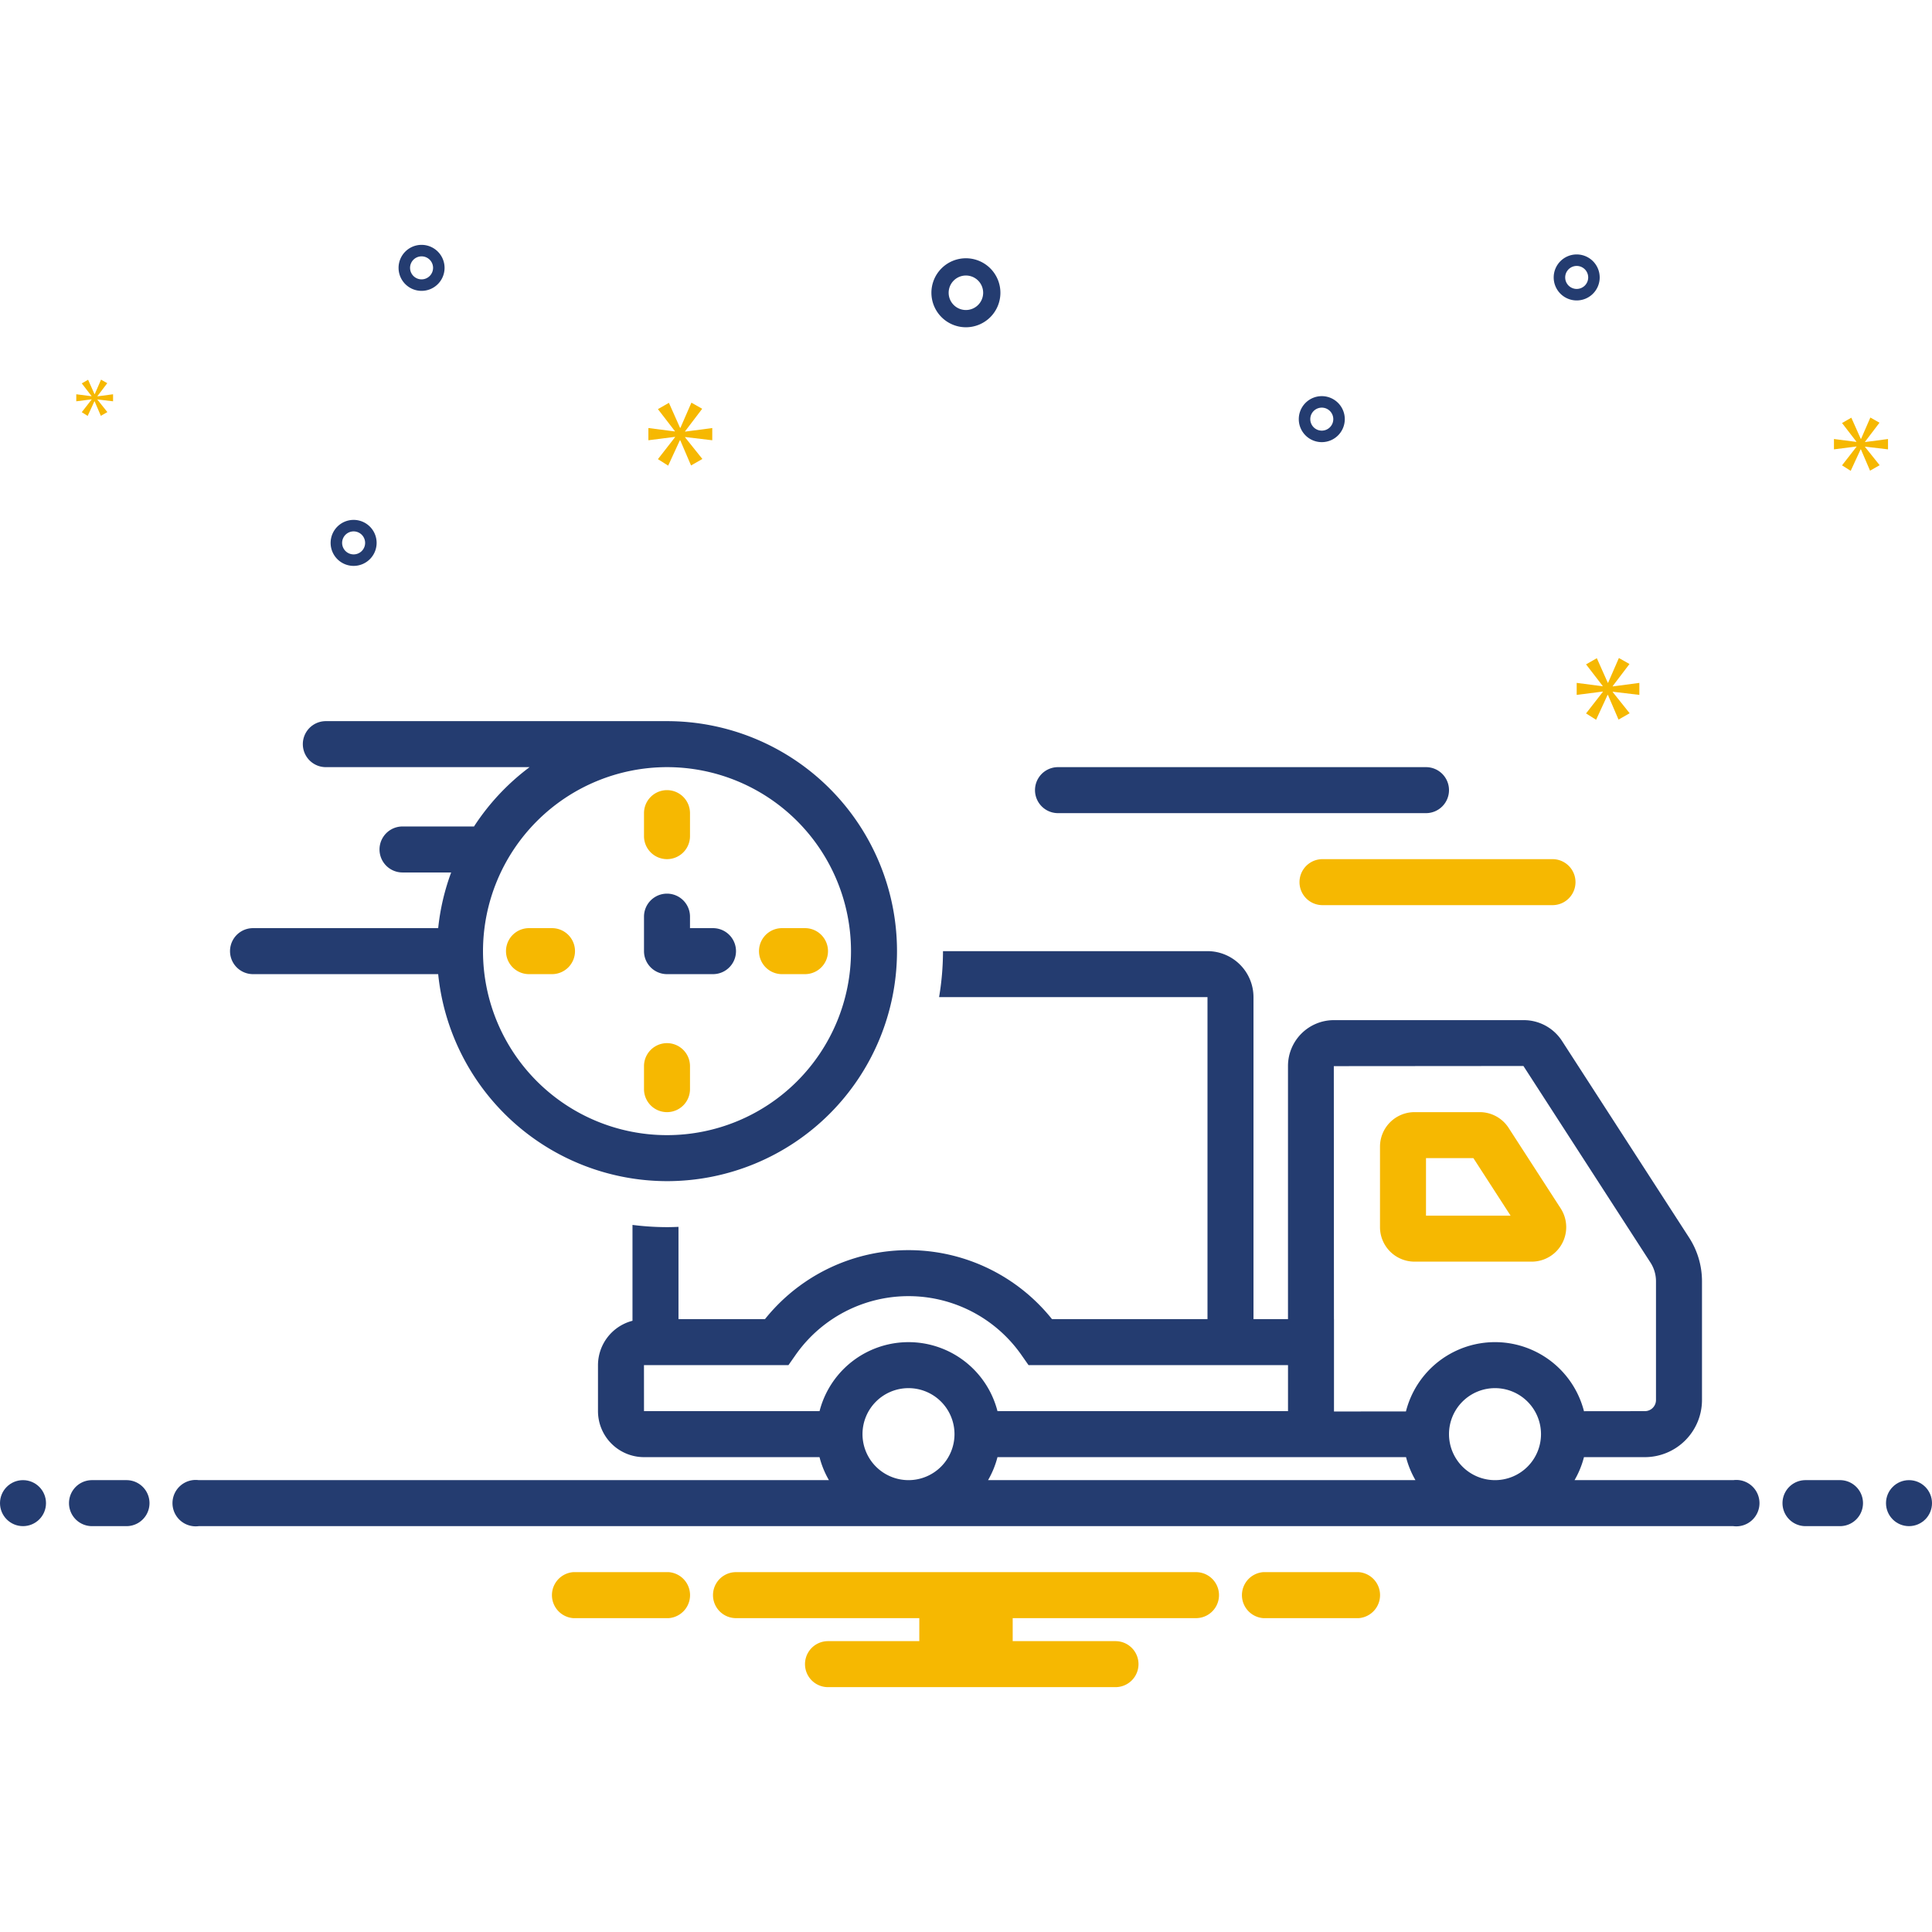 <svg id="Layer_1" viewBox="0 0 168 168" xmlns="http://www.w3.org/2000/svg" data-name="Layer 1" width="300" height="300" version="1.1" xmlns:xlink="http://www.w3.org/1999/xlink" xmlns:svgjs="http://svgjs.dev/svgjs"><g width="100%" height="100%" transform="matrix(1,0,0,1,0,0)"><path d="m131.185 98.078a2.99 2.99 0 0 0 -2.519-1.37h-5.666a3.003 3.003 0 0 0 -3 3v7a3.003 3.003 0 0 0 3 3h10.192a3 3 0 0 0 2.52-4.629zm-7.185 7.63v-5h4.122l3.233 5z" fill="#f6b801" fill-opacity="1" data-original-color="#0bceb2ff" stroke="none" stroke-opacity="1"/><path d="m58 102.708a20 20 0 1 0 0-40h-29.667a2 2 0 1 0 0 4h17.718a20.132 20.132 0 0 0 -4.833 5.159h-6.217a2 2 0 0 0 0 4h4.231a19.793 19.793 0 0 0 -1.129 4.841h-16.101a2 2 0 0 0 0 4h16.101a20.026 20.026 0 0 0 19.899 18zm0-36a16 16 0 1 1 -16 16 16.018 16.018 0 0 1 16-16z" fill="#243c70" fill-opacity="1" data-original-color="#2d4356ff" stroke="none" stroke-opacity="1"/><path d="m58 74.708a2 2 0 0 0 2-2v-2a2 2 0 0 0 -4 0v2a2 2 0 0 0 2 2z" fill="#f6b801" fill-opacity="1" data-original-color="#0bceb2ff" stroke="none" stroke-opacity="1"/><path d="m58 96.708a2 2 0 0 0 2-2v-2a2 2 0 0 0 -4 0v2a2 2 0 0 0 2 2z" fill="#f6b801" fill-opacity="1" data-original-color="#0bceb2ff" stroke="none" stroke-opacity="1"/><path d="m68 84.708h2a2 2 0 0 0 0-4h-2a2 2 0 0 0 0 4z" fill="#f6b801" fill-opacity="1" data-original-color="#0bceb2ff" stroke="none" stroke-opacity="1"/><path d="m50 82.708a2 2 0 0 0 -2-2h-2a2 2 0 0 0 0 4h2a2 2 0 0 0 2-2z" fill="#f6b801" fill-opacity="1" data-original-color="#0bceb2ff" stroke="none" stroke-opacity="1"/><path d="m58 84.708h4a2 2 0 1 0 0-4h-2v-1a2 2 0 0 0 -4 0v3a2 2 0 0 0 2 2z" fill="#243c70" fill-opacity="1" data-original-color="#2d4356ff" stroke="none" stroke-opacity="1"/><path d="m126 68.708a2 2 0 0 0 -2-2h-32a2 2 0 0 0 0 4h32a2 2 0 0 0 2-2z" fill="#243c70" fill-opacity="1" data-original-color="#2d4356ff" stroke="none" stroke-opacity="1"/><path d="m115 78.708h20a2 2 0 0 0 0-4h-20a2 2 0 0 0 0 4z" fill="#f6b801" fill-opacity="1" data-original-color="#0bceb2ff" stroke="none" stroke-opacity="1"/><g fill="#2d4356"><path d="m83.992 28.458a3 3 0 1 0 -3-3 3.003 3.003 0 0 0 3 3zm0-4.5a1.5 1.5 0 1 1 -1.5 1.5 1.501 1.501 0 0 1 1.5-1.5z" fill="#243c70" fill-opacity="1" data-original-color="#2d4356ff" stroke="none" stroke-opacity="1"/><path d="m36.658 21.292a2 2 0 1 0 2 2 2.002 2.002 0 0 0 -2-2zm0 3a1 1 0 1 1 1-1 1.001 1.001 0 0 1 -1 1z" fill="#243c70" fill-opacity="1" data-original-color="#2d4356ff" stroke="none" stroke-opacity="1"/><path d="m137.104 22.125a2 2 0 1 0 2 2 2.002 2.002 0 0 0 -2-2zm0 3a1 1 0 1 1 1-1 1.001 1.001 0 0 1 -1 1z" fill="#243c70" fill-opacity="1" data-original-color="#2d4356ff" stroke="none" stroke-opacity="1"/><path d="m114.938 34.447a2 2 0 1 0 2 2 2.002 2.002 0 0 0 -2-2zm0 3a1 1 0 1 1 1-1 1.001 1.001 0 0 1 -1 1z" fill="#243c70" fill-opacity="1" data-original-color="#2d4356ff" stroke="none" stroke-opacity="1"/><path d="m32.75 47.208a2 2 0 1 0 -2 2 2.002 2.002 0 0 0 2-2zm-3 0a1 1 0 1 1 1 1 1.001 1.001 0 0 1 -1-1z" fill="#243c70" fill-opacity="1" data-original-color="#2d4356ff" stroke="none" stroke-opacity="1"/></g><path d="m59.574 37.501 1.486-1.955-.938-.532-.955 2.19h-.032l-.969-2.175-.955.548 1.471 1.909v.031l-2.301-.297v1.063l2.316-.297v.032l-1.486 1.908.891.564 1.018-2.207h.031l.939 2.191.986-.563-1.502-1.878v-.031l2.362.281v-1.063l-2.362.312z" fill="#f6b801" fill-opacity="1" data-original-color="#0bceb2ff" stroke="none" stroke-opacity="1"/><path d="m7.967 34.743-.856 1.099.513.325.586-1.271h.018l.541 1.262.567-.325-.864-1.081v-.018l1.36.162v-.612l-1.36.18v-.018l.856-1.126-.541-.307-.55 1.261h-.018l-.558-1.252-.55.316.847 1.099v.018l-1.325-.171v.612l1.334-.171z" fill="#f6b801" fill-opacity="1" data-original-color="#0bceb2ff" stroke="none" stroke-opacity="1"/><path d="m142.553 60.426v-1.044l-2.317.307v-.031l1.458-1.918-.921-.521-.936 2.148h-.031l-.951-2.133-.937.537 1.443 1.872v.031l-2.257-.292v1.044l2.272-.291v.03l-1.458 1.872.874.553.999-2.164h.03l.921 2.148.967-.552-1.473-1.842v-.03z" fill="#f6b801" fill-opacity="1" data-original-color="#0bceb2ff" stroke="none" stroke-opacity="1"/><path d="m162.176 38.413 1.258-1.655-.794-.45-.807 1.853h-.027l-.821-1.84-.808.464 1.245 1.615v.026l-1.947-.251v.9l1.96-.251v.026l-1.258 1.615.754.477.862-1.867h.026l.794 1.853.834-.476-1.271-1.589v-.026l1.999.238v-.9l-1.999.264z" fill="#f6b801" fill-opacity="1" data-original-color="#0bceb2ff" stroke="none" stroke-opacity="1"/><circle cx="2" cy="130.708" fill="#243c70" r="2" fill-opacity="1" data-original-color="#2d4356ff" stroke="none" stroke-opacity="1"/><path d="m11 128.708h-3a2 2 0 0 0 0 4h3a2 2 0 0 0 0-4z" fill="#243c70" fill-opacity="1" data-original-color="#2d4356ff" stroke="none" stroke-opacity="1"/><path d="m160 128.708h-3a2 2 0 0 0 0 4h3a2 2 0 0 0 0-4z" fill="#243c70" fill-opacity="1" data-original-color="#2d4356ff" stroke="none" stroke-opacity="1"/><circle cx="166" cy="130.708" fill="#243c70" r="2" fill-opacity="1" data-original-color="#2d4356ff" stroke="none" stroke-opacity="1"/><path d="m118.154 136.708h-8.308a2.006 2.006 0 0 0 0 4h8.308a2.006 2.006 0 0 0 0-4z" fill="#f6b801" fill-opacity="1" data-original-color="#0bceb2ff" stroke="none" stroke-opacity="1"/><path d="m58.154 136.708h-8.308a2.006 2.006 0 0 0 0 4h8.308a2.006 2.006 0 0 0 0-4z" fill="#f6b801" fill-opacity="1" data-original-color="#0bceb2ff" stroke="none" stroke-opacity="1"/><path d="m104 136.708h-40a2 2 0 0 0 0 4h15.94v2h-7.94a2 2 0 0 0 0 4h25a2 2 0 0 0 0-4h-8.94v-2h15.94a2 2 0 0 0 0-4z" fill="#f6b801" fill-opacity="1" data-original-color="#0bceb2ff" stroke="none" stroke-opacity="1"/><path d="m150.721 128.708h-13.804a7.94 7.94 0 0 0 .819-2h5.309a4.972 4.972 0 0 0 4.954-4.979v-10.312a6.989 6.989 0 0 0 -1.121-3.8l-11.047-17.094a3.958 3.958 0 0 0 -3.336-1.815h-16.511a3.99 3.99 0 0 0 -3.985 3.985v22.015h-3v-28a4.004 4.004 0 0 0 -4-4h-23a24.04 24.04 0 0 1 -.34 4h23.34v28h-13.521a15.978 15.978 0 0 0 -24.959 0h-7.52v-8.025c-.332.014-.665.025-1 .025a24.093 24.093 0 0 1 -3-.194v8.336a3.996 3.996 0 0 0 -3 3.858v4a4.004 4.004 0 0 0 4 4h15.263a7.94 7.94 0 0 0 .819 2h-54.804a2.017 2.017 0 1 0 0 4h133.443a2.017 2.017 0 1 0 0-4zm-18.249-36.013 11.047 17.093a2.996 2.996 0 0 1 .48 1.629v10.312a.967.967 0 0 1 -.954.979l-5.308.006a7.988 7.988 0 0 0 -15.481.018l-6.257.007v-8.031h-.004l-.011-22zm-61.209 30.013h-15.263l-.003-4h12.564l.598-.854a11.983 11.983 0 0 1 19.682 0l.598.854h22.562v4h-25.263a7.988 7.988 0 0 0 -15.473 0zm3.737 2a4 4 0 1 1 4 4 4.004 4.004 0 0 1 -4-4zm10.918 4a7.94 7.94 0 0 0 .819-2h35.527a7.94 7.94 0 0 0 .819 2zm40.082-4a4 4 0 1 1 4 4 4.004 4.004 0 0 1 -4-4z" fill="#243c70" fill-opacity="1" data-original-color="#2d4356ff" stroke="none" stroke-opacity="1"/></g></svg>